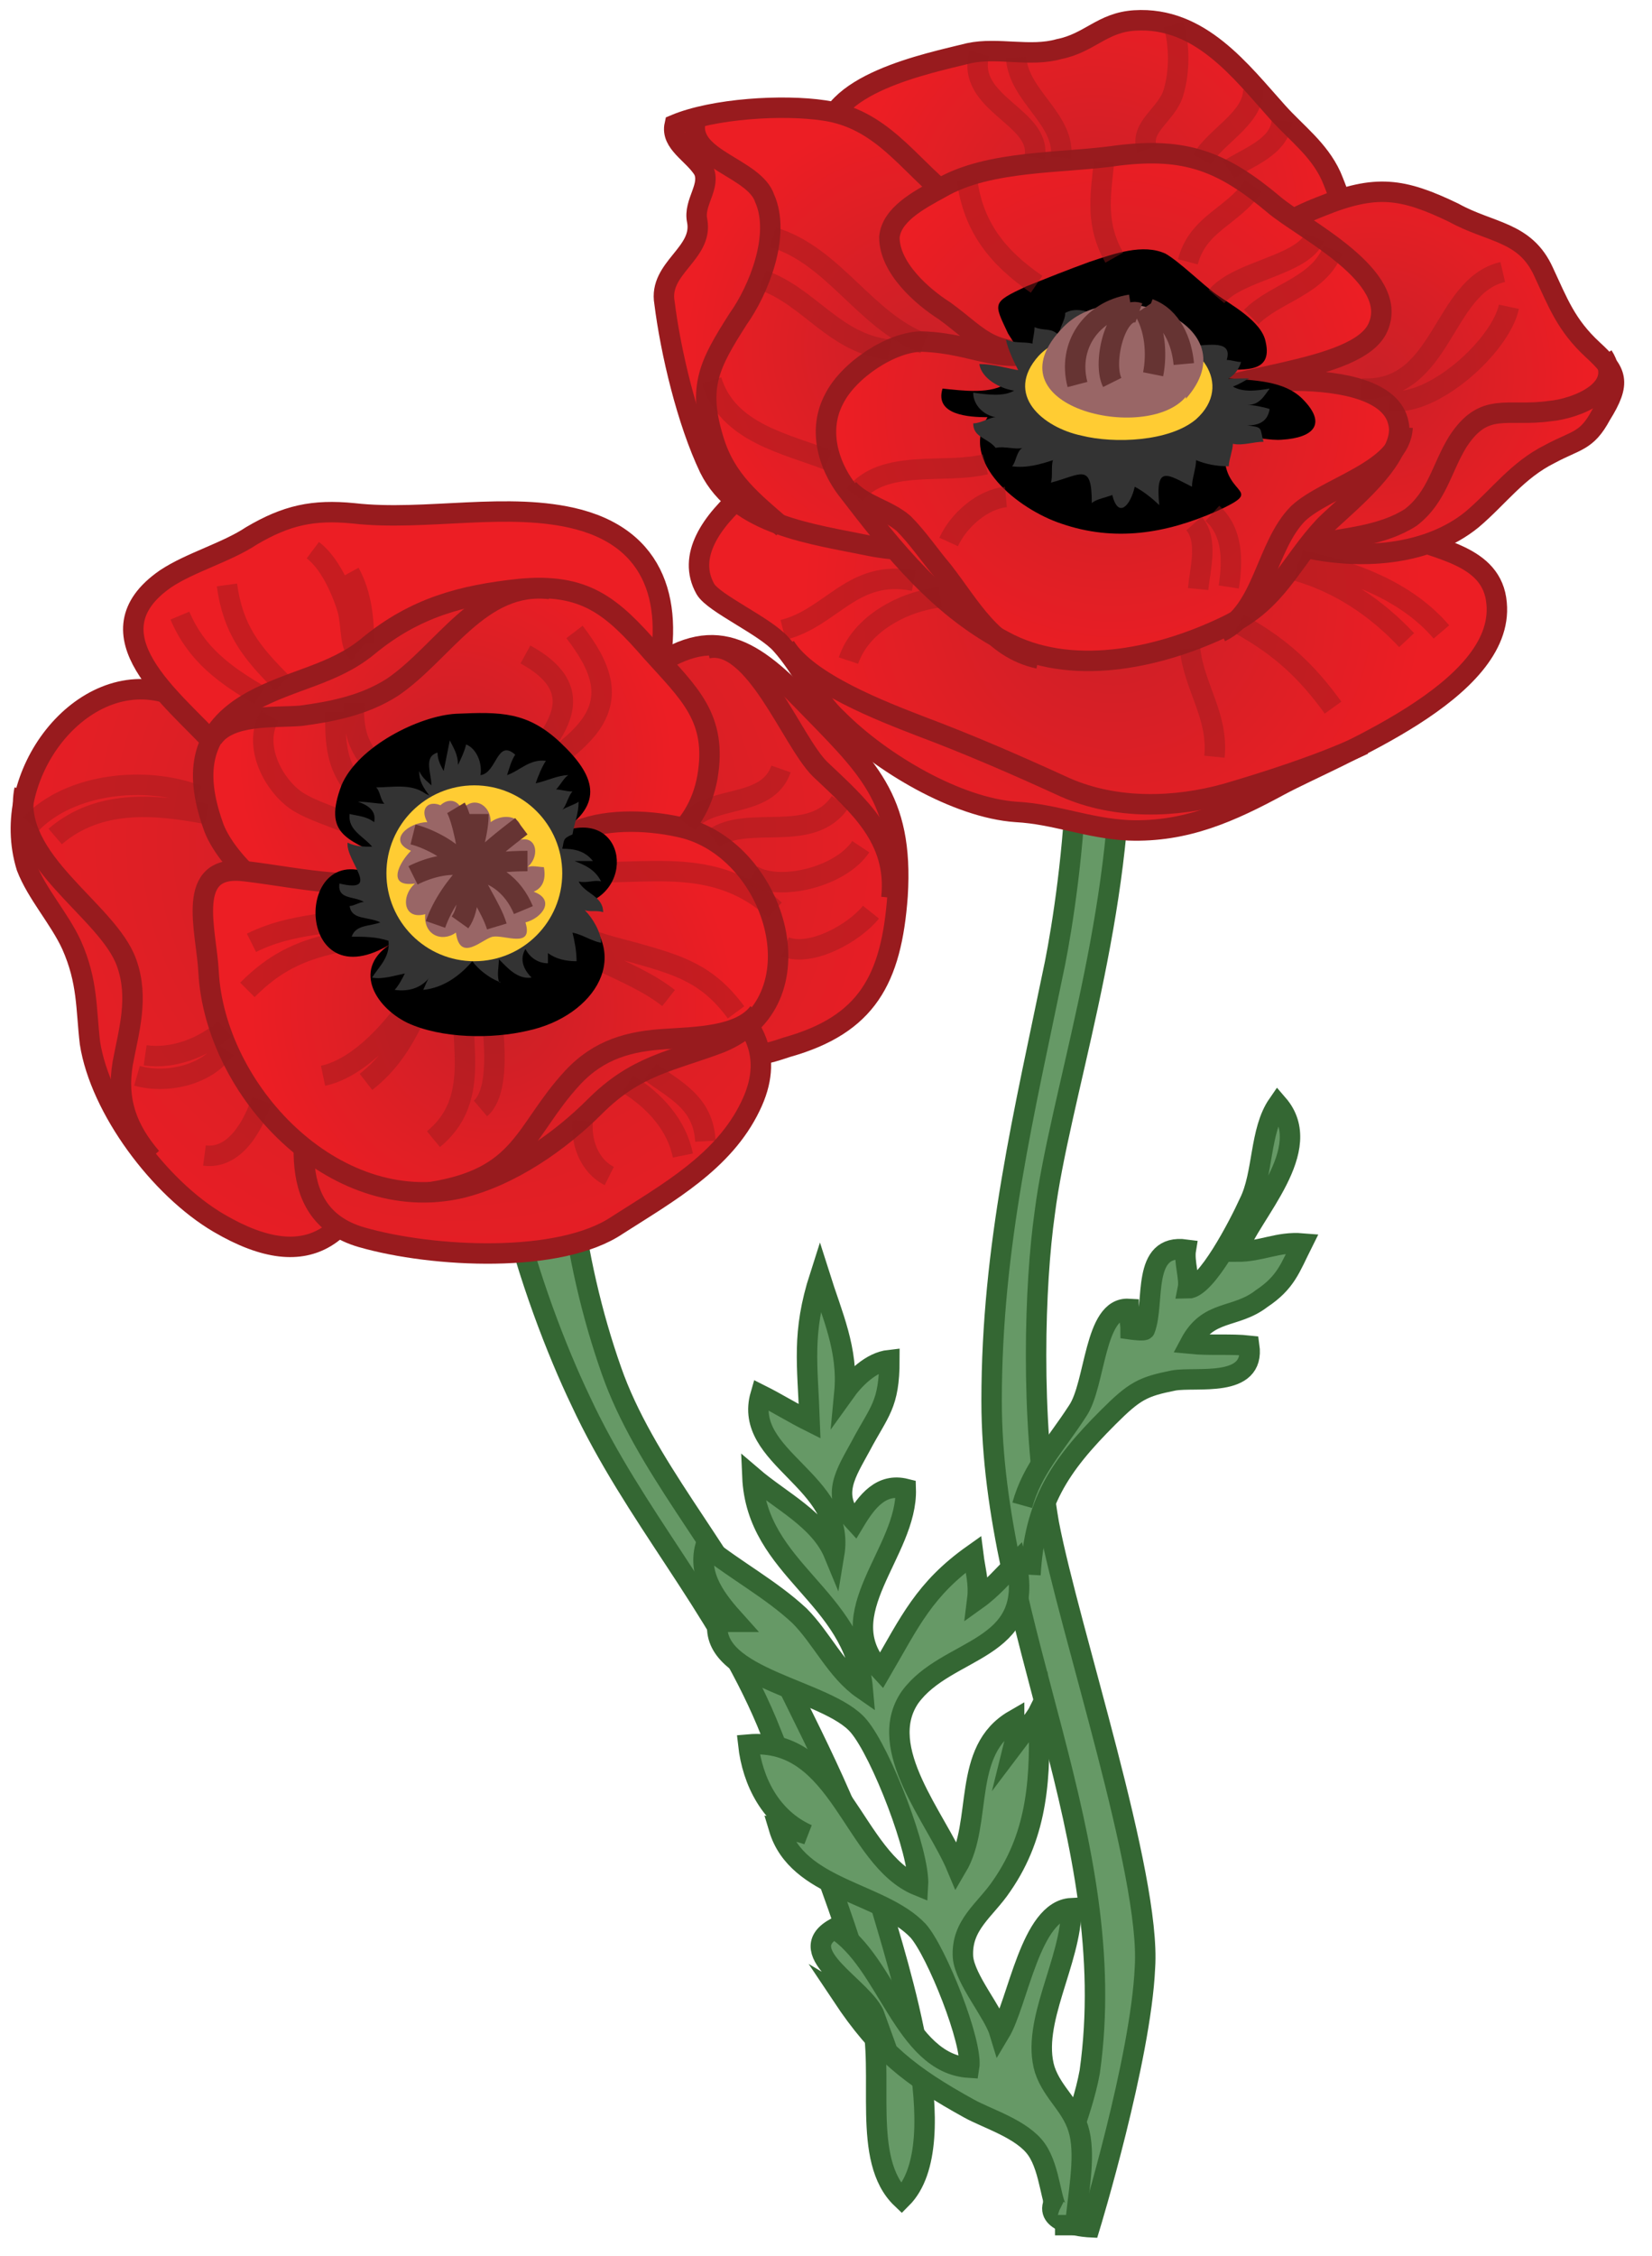 <svg xmlns="http://www.w3.org/2000/svg" version="1.0" viewBox="0 0 80.8 110.3"><switch><g><path fill="#696" stroke="#346733" stroke-miterlimit="10" d="M25 48.7c-2.4 4.9 1.1 15 3.4 19.8 2.6 5.6 6.7 10 9.1 15.7 1.7 4.2 4.1 10.1 5.1 14.3.7 2.9-.5 7.1 1.5 9 2.7-2.7-.2-11.5-1.1-14.6-1.5-4.9-3.5-8.4-5.6-12.8-2.1-4.4-5.9-8.5-7.5-13.1-1.9-5.4-2.8-12-1.9-18m23.5 58.8c.3-2.2 1.4-4.3 1.8-6.5 1.6-11.4-4.8-21.7-4.8-32.8 0-7.6 1.6-14.1 3.1-21.4.7-3.5 2.5-15.8-1.3-18 0 0 4.5-1.2 4.5 7.5s-3 17.2-3.7 22.7c-.5 3.5-.7 10 .2 15.2 1 5.2 5 17.2 4.7 21.7-.2 4.5-2.7 12.7-2.7 12.7s-2.1-.1-1.8-1.1z"/><radialGradient id="a" cx="22.444" cy="41.169" r="25.731" gradientUnits="userSpaceOnUse"><stop offset="0" stop-color="#ca2027"/><stop offset="1" stop-color="#ec1e24"/></radialGradient><path fill="url(#a)" stroke="#981B1E" stroke-miterlimit="10" d="M18.6 56.1c-1.2 4.1-3.3 6.4-7.9 3.7-2.9-1.7-5.8-5.6-6.3-8.8-.2-1.7-.1-3-.9-4.8-.6-1.3-1.7-2.5-2.2-3.8-1.4-4.5 2.7-9.8 6.9-8.5 2.1.7 5 7.2 7.4 5.7"/><radialGradient id="b" cx="23.703" cy="37.813" r="8.852" gradientUnits="userSpaceOnUse"><stop offset="0" stop-color="#ca2027"/><stop offset="1" stop-color="#ec1e24"/></radialGradient><path fill="url(#b)" stroke="#981B1E" stroke-miterlimit="10" d="M17.9 42.5c-4-.1-5.1-3.5-7.4-6.1-2-2.2-6.3-5.4-2.4-8.1 1.2-.8 3-1.3 4.2-2.1 1.7-1 3-1.3 5-1.1 3.5.4 7.6-.6 11 .3 4.1 1.1 4.7 4.6 3.7 8.3-.7 2.9-3 8.2-6.9 7.8"/><radialGradient id="c" cx="22.444" cy="41.169" r="25.732" gradientUnits="userSpaceOnUse"><stop offset="0" stop-color="#ca2027"/><stop offset="1" stop-color="#ec1e24"/></radialGradient><path fill="url(#c)" stroke="#981B1E" stroke-miterlimit="10" d="M25.9 41.6c1.1-1.4 1.1-3.3 1.9-4.9.7-1.5 2.1-2.6 3.5-3.6 3.4-2.7 5.3-1.6 8 1.2 3.1 3.2 4.9 4.7 4.6 9.5-.3 4.1-1.5 6.3-5.4 7.4-.3.1-.6.2-1 .3"/><radialGradient id="d" cx="22.444" cy="41.169" r="25.731" gradientUnits="userSpaceOnUse"><stop offset="0" stop-color="#ca2027"/><stop offset="1" stop-color="#ec1e24"/></radialGradient><path fill="url(#d)" stroke="#981B1E" stroke-miterlimit="10" d="M29.5 45.2c3 2.1 9.6 4 7.2 8.9-1.3 2.7-4 4.2-6.5 5.8-2.8 1.9-9 1.6-12.5.6-4.2-1.2-2.5-6.1-2.5-8 0 0-.2-.7 2-3.7"/><radialGradient id="e" cx="22.285" cy="37.253" r="10.653" gradientUnits="userSpaceOnUse"><stop offset="0" stop-color="#ca2027"/><stop offset="1" stop-color="#ec1e24"/></radialGradient><path fill="url(#e)" stroke="#981B1E" stroke-miterlimit="10" d="M16.2 44.9c-2.1 0-5.2-2.7-5.8-4.6-.9-2.6-.6-4.6 1.9-6 2-1.1 4-1.3 5.7-2.7 2.3-1.9 4.6-2.5 7.4-2.8 3.2-.3 4.5.8 6.5 3.1 1.8 2 3.2 3.2 2.7 6.1-.5 2.8-2.7 4-5.2 5.1-2 .9-3.6 2.4-5.9 2.6-2.9.3-5-.7-7.7-1"/><radialGradient id="f" cx="24.102" cy="49.275" r="11.862" gradientUnits="userSpaceOnUse"><stop offset="0" stop-color="#ca2027"/><stop offset="1" stop-color="#ec1e24"/></radialGradient><path fill="url(#f)" stroke="#981B1E" stroke-miterlimit="10" d="M20.3 42.6c-2.1 1.2-5.7.3-8.3 0-3-.4-1.9 2.9-1.8 4.9.3 5.8 6.1 12 12.3 10.6 2.5-.6 4.9-2.3 6.6-4 2-2 3.7-2.2 6.1-3.1 5-2 2.8-9.3-1.7-10.5-1.6-.4-3.7-.5-5.2.1-1.1.4-3.1 2.1-4.2 1.5"/><path fill="none" stroke="#981B1E" stroke-miterlimit="10" d="M21 58.3c4.6-.7 4.6-3 7-5.6 1.3-1.4 2.8-1.8 4.6-1.9 1.4-.1 3.6-.1 4.5-1.3M10.4 36.1c.8-1.2 3-1 4.3-1.1 1.5-.2 3.1-.5 4.5-1.4 2.5-1.7 4.3-5.2 7.7-4.8M1.2 38.6c-.7 3.5 4.1 5.9 5 8.5.6 1.7.1 3.3-.2 4.9-.3 1.8.2 3.2 1.4 4.6m27.2-24.9c2.3-.5 4.1 4.5 5.5 5.9 1.9 1.8 3.8 3.4 3.5 6.3"/><path fill="none" stroke="#981B1E" stroke-miterlimit="10" d="M21.5 46.4c-.8 2.2-3.3 5.7-5.7 6.2m6.2-5.9c-1.6 2-1.8 4.4-4.1 6.2m5.1-5.6c-1.1 2.6 1 6.1-1.8 8.4m2.4-8.6c.3 1.5 1.2 6-.1 7.1M19.6 45c-.9.8-2.1.8-3.2 1.1-1.8.4-3 1-4.3 2.3m7.5-4.1c-2.4 1-4.9.6-7.3 1.8M26.5 45c1.5 1.8 4.3 2.3 6.2 3.8m-5.8-4.3c.3 1.2 3.1 1.8 4.2 2.1 2.1.6 3.5 1 4.9 2.9m-8.9-7c3.8.6 7.5-1 10.8 2m-12.2-5.2c.2-1.6 1.8-2.3 2.8-3.4 1.6-1.7.9-3.3-.4-5m-3.4 8c1.4-2.2 5-4.7 1-6.9m-6.3 9.9c-.6-1.5-3.9-1.9-5.1-2.9-1.1-.9-1.9-2.7-1.1-4m3.2-.2c0 1.3 0 2.4.8 3.5.6.8 2.4 1.5 2.5 2.5m.8-1.1c-.4-1-1.7-1.6-2.3-2.4-.8-1-.9-1.7-.9-2.9m-7.6 4.5c-2.6-1-6.3-.6-8.2 1.4m8.6-.5c-2.6-.5-5.3-.7-7.4 1.1m8.3 9.4c-1 .9-2.5 1.5-3.9 1.3m3.9-.3c-.9 1.3-2.9 1.7-4.3 1.3m6.1 1.2c-.4 1.2-1.3 2.9-2.8 2.7M12.7 34c-1.7-1-3.1-2-3.9-3.9m5 3.3c-1.5-1.5-2.4-2.6-2.7-4.8m6.4 3.3c-.4-.3-.3-1.4-.5-2.1-.3-1-.9-2.3-1.7-2.9m2.5 4.6c0-1.2-.1-2.4-.7-3.5m11.4 26.8c-.1 1 .3 2.2 1.3 2.7m.9-4.5c1.3.8 2.4 2 2.7 3.5m-1.6-4.1c1.2.9 2.6 1.5 2.7 3.4m-.9-15.5c1.1-1.5 3.9-.7 4.6-2.7M34.9 41c1.7-1.2 4.8.3 6.2-1.8" opacity=".43"/><path d="M18.5 42.9c-4.2-2.3-4.2 6.3.7 3.2-2 1.2-.9 3.1.7 3.9 1.7.8 4.2.8 5.9.4 3.3-.7 5.3-3.8 2.3-6.1 3.1-.4 2.6-4.9-.7-3.6 2.2-1.4 1.7-2.8 0-4.4-1.6-1.5-2.9-1.5-5.1-1.4-1.8.1-4.8 1.6-5.6 3.5-.9 2.4.3 2.6 2 3.5"/><path fill="none" stroke="#981B1E" stroke-miterlimit="10" d="M36.8 42.8c1.3.8 4.3.1 5.3-1.4m-3.7 4.9c1.3.5 3.4-.7 4.2-1.7" opacity=".43"/><path fill="#333" d="M21 38.9c-.3-.4-.5-.7-.5-1.2.2.4.4.5.6.7 0-.6-.4-1.4.3-1.6 0 .4.2.7.3.9l.3-1.5c.2.4.4.7.4 1.2.1-.2.3-.6.4-1 .5.2.8.9.7 1.5.8-.1.8-1.8 1.7-1-.2.3-.3.7-.4 1 .6-.2 1.1-.8 1.9-.7-.2.3-.4.8-.5 1.1.5-.1 1.1-.4 1.6-.4-.2.1-.4.5-.6.7.2 0 .5.1.8.1-.2.2-.3.7-.5.9.1-.1.7-.3.8-.4 0 .6-.2 1-.3 1.6-.5.2-.4.3-.5.7.6 0 1.1.1 1.5.6h-.9c.5.2 1 .4 1.3 1-.3-.1-.7.1-1.1 0 .3.6 1.2.7 1.2 1.5-.3-.1-.7 0-.9-.1.4.4.8 1.1.8 1.6-.5-.1-.9-.4-1.4-.5.1.4.2.9.2 1.4-.5 0-1-.1-1.4-.4v.5c-.5 0-.9-.3-1.1-.7-.3.5-.1 1 .3 1.4-.7.1-1.2-.5-1.6-.9 0 .4-.1.7 0 1.1.1.1.1 0 0 0-.5-.2-1-.6-1.3-1-.6.7-1.4 1.3-2.4 1.4.1-.2.2-.5.3-.6-.4.5-1 .7-1.7.6.2-.2.4-.6.5-.8-.5.1-1.1.3-1.6.2.3-.5.9-1 .8-1.8-.6-.2-1.2-.2-1.8-.2.2-.6.9-.5 1.4-.7-.6-.3-1.4-.1-1.5-.8.2 0 .5-.2.7-.2-.5-.3-1.3-.1-1.2-.9 2.1.5.3-1.1.4-2 .4.2.8.2 1.2.2-.4-.5-1.2-.8-1.1-1.6.4.1.8.1 1.2.4.1-.5-.2-.8-.8-1 .5 0 .9.1 1.3.1-.2-.2-.2-.6-.4-.8.8 0 1.7-.2 2.4.3"/><circle cx="23.2" cy="42.7" r="4.3" fill="#FC3"/><path fill="#966" d="M21.6 39.4c-.6-.3-1.1.1-.7.8-.9 0-2 .9-.8 1.4-.6.6-1.2 1.8.2 1.6-.7.6-.6 1.8.5 1.5-.1 1 .8 1.4 1.5.9.2 1.5 1.3.3 1.8.2.6-.1 2 .6 1.6-.7.8-.2 1.5-1.1.4-1.5.5-.2.6-.7.5-1.2-.2 0-.6-.1-.8 0 .7-.6.4-1.8-.7-1.2 1-1.1-.3-1.6-1.1-1 0-.9-.9-1.3-1.4-.6-.3-.7-1-.5-1.3.1"/><path fill="none" stroke="#663433" stroke-miterlimit="10" d="M21.3 45.2c.7-2 2.6-3.6 4.2-4.8m-2.6 2c.1-.5-.3-2.4-.6-2.9m.7 2.7c.1-.8.4-1.5.4-2.4m-.4 2.6c-.9-.3-2 0-2.8.4m2.5-.3c-.3-.8-1.7-1.5-2.5-1.7m2.7 1.6c0 .9.1 2-.4 2.7m.4-2.9c.2 1 1.1 2.1 1.4 3.1m-1.6-2.8c1.4 0 2.4.8 2.9 2M23 42.4c.9-.2 1.8-.3 2.8-.3"/><radialGradient id="g" cx="1221.935" cy="67.835" r="11.898" gradientTransform="scale(-1 1) rotate(-5.52 -7.729 13267.98)" gradientUnits="userSpaceOnUse"><stop offset="0" stop-color="#ca2027"/><stop offset="1" stop-color="#ec1e24"/></radialGradient><path fill="url(#g)" stroke="#981B1E" stroke-miterlimit="10" d="M67.1 12.3c-1.2-1.1-1.4-2.3-2-3.7-.6-1.3-1.7-2.1-2.6-3.1-1.8-2-3.8-4.7-7-4.5-1.6.1-2.2 1.1-3.7 1.4-1.4.4-3-.1-4.4.2-2 .5-7.1 1.5-7 4.3.1 3.6 6.2 7.4 8.6 9.3 2.2 1.8 4.1 4.2 7 4.7 2.7.5 5.3-2.3 7.2-4 1.5-1.4 2.1-3.1 3.7-4.4"/><radialGradient id="h" cx="1083.194" cy="-175.776" r="13.753" gradientTransform="matrix(-1.012 .438 .443 1.024 1228.521 -265.223)" gradientUnits="userSpaceOnUse"><stop offset="0" stop-color="#ca2027"/><stop offset="1" stop-color="#ec1e24"/></radialGradient><path fill="url(#h)" stroke="#981B1E" stroke-miterlimit="10" d="M64 22.2c1.6.8 2.6 3 4.5 3.9 1.7.8 4.5 1 4.7 3.4.4 4.3-7.8 7.4-10.6 8.9-2.4 1.3-4.6 2.3-7.4 2.2-2-.1-3.6-.8-5.5-.9-2.9-.2-6.6-2.4-8.7-4.5-1.1-1-1.8-2.6-2.8-3.7-.8-.9-3.3-2-3.7-2.7-1.8-3.2 4.7-6.8 6.7-7.7 3.7-1.6 7.9 0 11.7-1.3 3.2-1.1 7.3-1.7 10.2.7.3.3.7.7.9 1.1"/><radialGradient id="i" cx="1293.035" cy="71.093" r="12.805" gradientTransform="matrix(-.905 -.087 -.087 .896 1221.533 65.822)" gradientUnits="userSpaceOnUse"><stop offset="0" stop-color="#ca2027"/><stop offset="1" stop-color="#ec1e24"/></radialGradient><path fill="url(#i)" stroke="#981B1E" stroke-miterlimit="10" d="M56.6 22c-2.5-.5-4.7 2.1-6.6 3.3-2.3 1.4-4.8 1.9-7.4 1.4-2.9-.6-6.5-1-7.9-3.8-1.1-2.3-1.9-5.7-2.2-8.1-.3-1.7 1.9-2.4 1.6-4-.2-.9.7-1.7.3-2.5-.5-.8-1.6-1.3-1.4-2.2 1.9-.8 5.3-1 7.3-.7 2.8.4 4.1 2.6 6.1 4.2 2.3 1.9 3.8 3.7 5.5 6.1.9 1.2 1.8 2.2 2.7 3.5.7 1 1 2.2 2 2.9"/><radialGradient id="j" cx="1207.638" cy="73.976" r="10.405" gradientTransform="scale(-1 1) rotate(-5.52 -7.729 13267.98)" gradientUnits="userSpaceOnUse"><stop offset="0" stop-color="#ca2027"/><stop offset="1" stop-color="#ec1e24"/></radialGradient><path fill="url(#j)" stroke="#981B1E" stroke-miterlimit="10" d="M56.4 21.7c2.4 4.9 11.3 7.2 15.6 3.7 1.3-1.1 2.2-2.4 3.8-3.2 1.3-.7 1.8-.6 2.5-1.9 1-1.6.8-2.1-.4-3.2-1.3-1.2-1.7-2.3-2.4-3.8-.9-2-2.6-1.9-4.4-2.9-2.5-1.2-3.8-1.4-6.5-.3-2.6 1-5.3 3-6.4 5.6-1 2.2-.9 3.1-2.9 4.6"/><radialGradient id="k" cx="1220.119" cy="76.94" r="13.331" gradientTransform="scale(-1 1) rotate(-5.52 -7.729 13267.98)" gradientUnits="userSpaceOnUse"><stop offset="0" stop-color="#ca2027"/><stop offset="1" stop-color="#ec1e24"/></radialGradient><path fill="url(#k)" stroke="#981B1E" stroke-miterlimit="10" d="M57.3 19.9c2.2-1.6 9.1-1.6 10.1-3.9 1.1-2.5-3.7-4.8-5.1-6-2.5-2.1-4.3-2.8-7.6-2.4-2.7.4-6.3.2-8.7 1.6-1.1.6-2.4 1.3-2.5 2.4 0 1.5 1.6 2.9 2.7 3.6 1.8 1.3 2.3 2.4 5.4 1.8-2.7 1-3.7-.2-6.5-.3-1.5 0-3.6 1.4-4.3 2.8-.8 1.5-.3 3.2.6 4.4 2.3 3 4.6 5.9 8 7.6 3.3 1.6 7.5.6 10.6-.9 2.5-1.2 3.1-3.1 4.8-4.9 1-1 4-3.3 3.6-5-.6-3.1-9.3-2.1-11.1-1.1"/><path d="M60.1 18.5c1.2.1 2.7.1 3.6 1 1.2 1.2.6 1.9-1 2-1.2.1-2.9-.8-2.8.9.1 1.9 2 1.5-.4 2.6-2.5 1.1-5 1.5-7.6.6-2.1-.7-5-3-3.6-5.2-.9 0-2.6-.1-2.2-1.4 1 .1 2.4.3 3.2-.3 1.3-.9.6-1.4 0-2.4-.7-1.5-.8-1.5.9-2.3 1-.4 2-.8 3.1-1.2 1.2-.4 2.6-.9 3.7-.4.7.4 1.8 1.5 2.5 2s2.2 1.3 2.4 2.3c.4 1.7-1.3 1.3-2.4 1.4"/><path fill="#333" d="M58.1 18.5c1.1.1 2 0 3 0-.2.1-.5.3-.8.4.5.3 1.2.2 1.8.1-.3.4-.5.8-1.1.8.3 0 .8.1 1.1.2-.1.6-.5.8-1.1.8.8.1.6.1.8.8-.5 0-1 .2-1.5.1 0 .3-.2.8-.2 1.1-.6 0-1.1-.1-1.6-.3 0 .4-.2.9-.2 1.3-1.2-.6-1.8-1.1-1.6.9-.3-.3-.8-.7-1.2-.9-.2.9-.8 1.6-1.1.4-.2.1-.8.2-1 .4 0-2-.5-1.4-2-1 .1-.3 0-.8.1-1.1-.6.2-1.3.4-2 .3.2-.2.2-.7.5-.9-.3.1-.9-.1-1.3 0-.4-.5-1.1-.5-1.1-1.2.4 0 .8-.3 1.1-.3-.6-.1-1.1-.6-1.1-1.2.7.1 1.5.2 2-.1-.7-.1-1.6-.6-1.7-1.3.7 0 1.3.2 1.9.3-.2-.4-.5-1-.6-1.5.4.2.9.1 1.3.2 0-.2.1-.5.1-.8.5.2.8 0 1.2.4 0-.4.3-.7.3-1.1.9-.5 2 .5 3.2.5.5 1.6 3.1-.8 3.1 1.1.7 0 1.9-.3 1.6.7.2 0 .5.1.7.1-.2.7-.8 1-1.6 1.2"/><path fill="#FC3" d="M56.4 16.5c2.2 0 4 2.3 2.1 4-1.3 1.1-4 1.2-5.6.8-1.9-.4-3.8-2-2.1-3.9 1.3-1.4 4.5-1.5 6.1-.8"/><path fill="#966" d="M58 19.5c3.2-3.6-3.4-6.2-6-3.5-3.8 3.9 4.1 5.7 6 3.4"/><path fill="none" stroke="#663433" stroke-miterlimit="10" d="M56.2 15.1c1.1.4 1.6 1.6 1.7 2.7m-2-2.7c.6.9.7 2.2.5 3.2m-.7-3c-1.1-.4-1.8 2.4-1.3 3.4m.9-3.8c-1.9.3-3.1 2-2.6 3.9"/><path fill="none" stroke="#981B1E" stroke-miterlimit="10" d="M38.3 25.8c-1.5-1.3-2.8-2.3-3.4-4.3-.8-2.6-.2-3.7 1.2-5.9 1-1.4 2.1-4.1 1.3-5.9-.5-1.5-3.7-1.9-3.4-3.7m30.3 20.6c1.5-.3 3.3-.4 4.7-1.3 1.3-1 1.5-2.4 2.3-3.7 1.3-2 2.4-1.2 4.5-1.5 1.2-.1 3.7-1 2.6-2.7m-11.7 19c-2.1 1-5 1.9-6.7 2.4-2.5.7-5.4.8-7.9-.3-2.4-1.1-4.7-2.1-7.1-3-1.8-.7-5.5-2.1-6.6-3.9m30.2-10.7c-.1 2.1-3.7 2.9-5.1 4.2-1.6 1.6-1.7 4.8-3.8 5.8m-8.9 1.3c-2.3-.5-3.3-2.5-4.7-4.3-.6-.7-1.2-1.6-1.9-2.3-.8-.7-2-.9-2.7-1.7"/><path fill="none" stroke="#981B1E" stroke-miterlimit="10" d="M63.6 27.4c2.5.5 5.2 1.5 6.9 3.5m-7.1-3c2.1.6 3.9 1.8 5.4 3.4m-8.2-.8c2 1.1 3.3 2.3 4.6 4.1m-7-2.9c.2 1.9 1.4 3.3 1.2 5.3M46 29.2c-1.8.2-3.9 1.3-4.5 3.1m3.2-3.9c-3-.6-4 1.8-6.4 2.4M68 19.6c2.1.3 5.4-2.7 5.8-4.6m-7.2 4c4 .2 3.9-5 6.9-5.7m-28.3 3.5c-2.9-1.1-4.4-4.3-7.4-5.2m5.7 5.5c-2.7-.3-3.9-2.6-6.2-3.4m3.2 8.8c-2-.8-4.9-1.3-5.7-3.9M60.1 8.3c.9-.6 2.5-1.1 2.6-2.4m-1.4-1.5c0 1.4-1.9 2.3-2.5 3.4m-6.9-.1c.2-1.9-2.1-3-2.2-4.9m.9 4.9c.4-2-3.4-2.6-2.7-5.1m9.5-1.4c.3 1 .3 2.3 0 3.3-.3 1.1-1.7 1.7-1.3 2.8m5.1 8.2c1.2-1.2 3.3-1.5 4-3.3m-.9-.6c-.6 1.4-3.7 1.6-4.8 2.9m-1.4-1.7c.5-1.9 2.2-2.2 3.2-3.7m-6.8 3.5c-.9-1.6-.7-2.9-.5-4.7m-3.3 6c-1.9-1.3-3.1-2.8-3.4-5.1m12 16.3c1 .9 1 2.3.8 3.6m-1.7-3.1c.7.8.3 2.2.2 3.2m-9.4-4.5c-1.1.1-2.3 1.1-2.8 2.2m1.8-3.8c-2 .5-5-.3-6.4 1.5" opacity=".43"/><path fill="#696" stroke="#346733" stroke-miterlimit="10" d="M51.8 108.1c-.4-.2-.4-2-1.1-3-.7-1-2.4-1.5-3.3-2-2.9-1.6-4.4-2.8-6.2-5.5.5.3 1.1.5 1.6 1-.5-1.4-4.1-3.1-2-4.3 2.6 1.6 3.4 6.6 6.6 6.8.2-1.2-1.6-5.7-2.5-6.7-1.8-1.9-5.9-2-6.8-5 .6.1.8.1 1.4.3-1.8-.8-2.7-2.6-2.9-4.4 4.5-.4 5.1 5.6 8.3 6.9.1-1.6-1.8-6.5-2.9-7.8-1.5-1.8-7.3-2.3-6.9-5.1h.9c-.9-1-1.9-2.2-1.5-3.7 1.5 1.2 3.2 2.1 4.6 3.4 1.1 1.1 1.8 2.7 3.1 3.6-.4-4.6-5.2-5.8-5.4-10.4 1.4 1.2 3.3 2.1 4 3.8.6-3.6-4.5-4.7-3.6-7.8.8.4 1.6.9 2.4 1.3-.1-2.8-.4-4.3.5-7.1.6 1.9 1.4 3.6 1.2 5.7.5-.7 1.3-1.5 2.2-1.6 0 2.2-.5 2.5-1.4 4.2-.7 1.3-1.5 2.4-.3 3.7.6-1 1.3-1.9 2.5-1.6.1 3.1-3.8 6.1-1.2 8.9 1.4-2.4 2.1-4 4.5-5.7.1.8.3 1.4.2 2.2.7-.5 1.3-1.2 1.9-1.8 1 4.4-3.4 4.1-5.2 6.6-1.7 2.5 1.3 5.9 2.3 8.3 1.3-2.2.2-5.7 2.8-7.2 0 .4.1.8 0 1.2.3-.4 1-1.2 1.2-1.6.1 3.1 0 5.9-1.8 8.5-.8 1.2-2 1.9-1.9 3.5.1 1.1 1.5 2.7 1.8 3.7.9-1.5 1.5-6 3.5-6.1 0 2.6-2 5.6-1.3 7.9.4 1.2 1.4 1.8 1.7 3.1.3 1.3-.1 3.1-.2 4.5h-1M50 73.6c.5-1.8 1.6-2.9 2.7-4.6.9-1.3.8-5.1 2.5-5 0 .3.1.7.1 1 0 0 .7.1.7 0 .5-1.3-.2-4.2 2-3.9-.1.6.2 1.4.1 1.9.9 0 2.5-3.1 3-4.2.7-1.4.5-3.5 1.4-4.8 1.9 2.2-1.3 5.3-2 7.2 1.2 0 2-.5 3.2-.4-.6 1.2-.8 1.9-2 2.7-1.3 1-2.6.5-3.5 2.2 1 .1 2 0 2.9.1.3 2.1-2.6 1.5-3.7 1.7-1.5.3-1.9.5-3.2 1.8-2.4 2.4-3.6 4.2-3.8 7.7"/></g></switch></svg>
